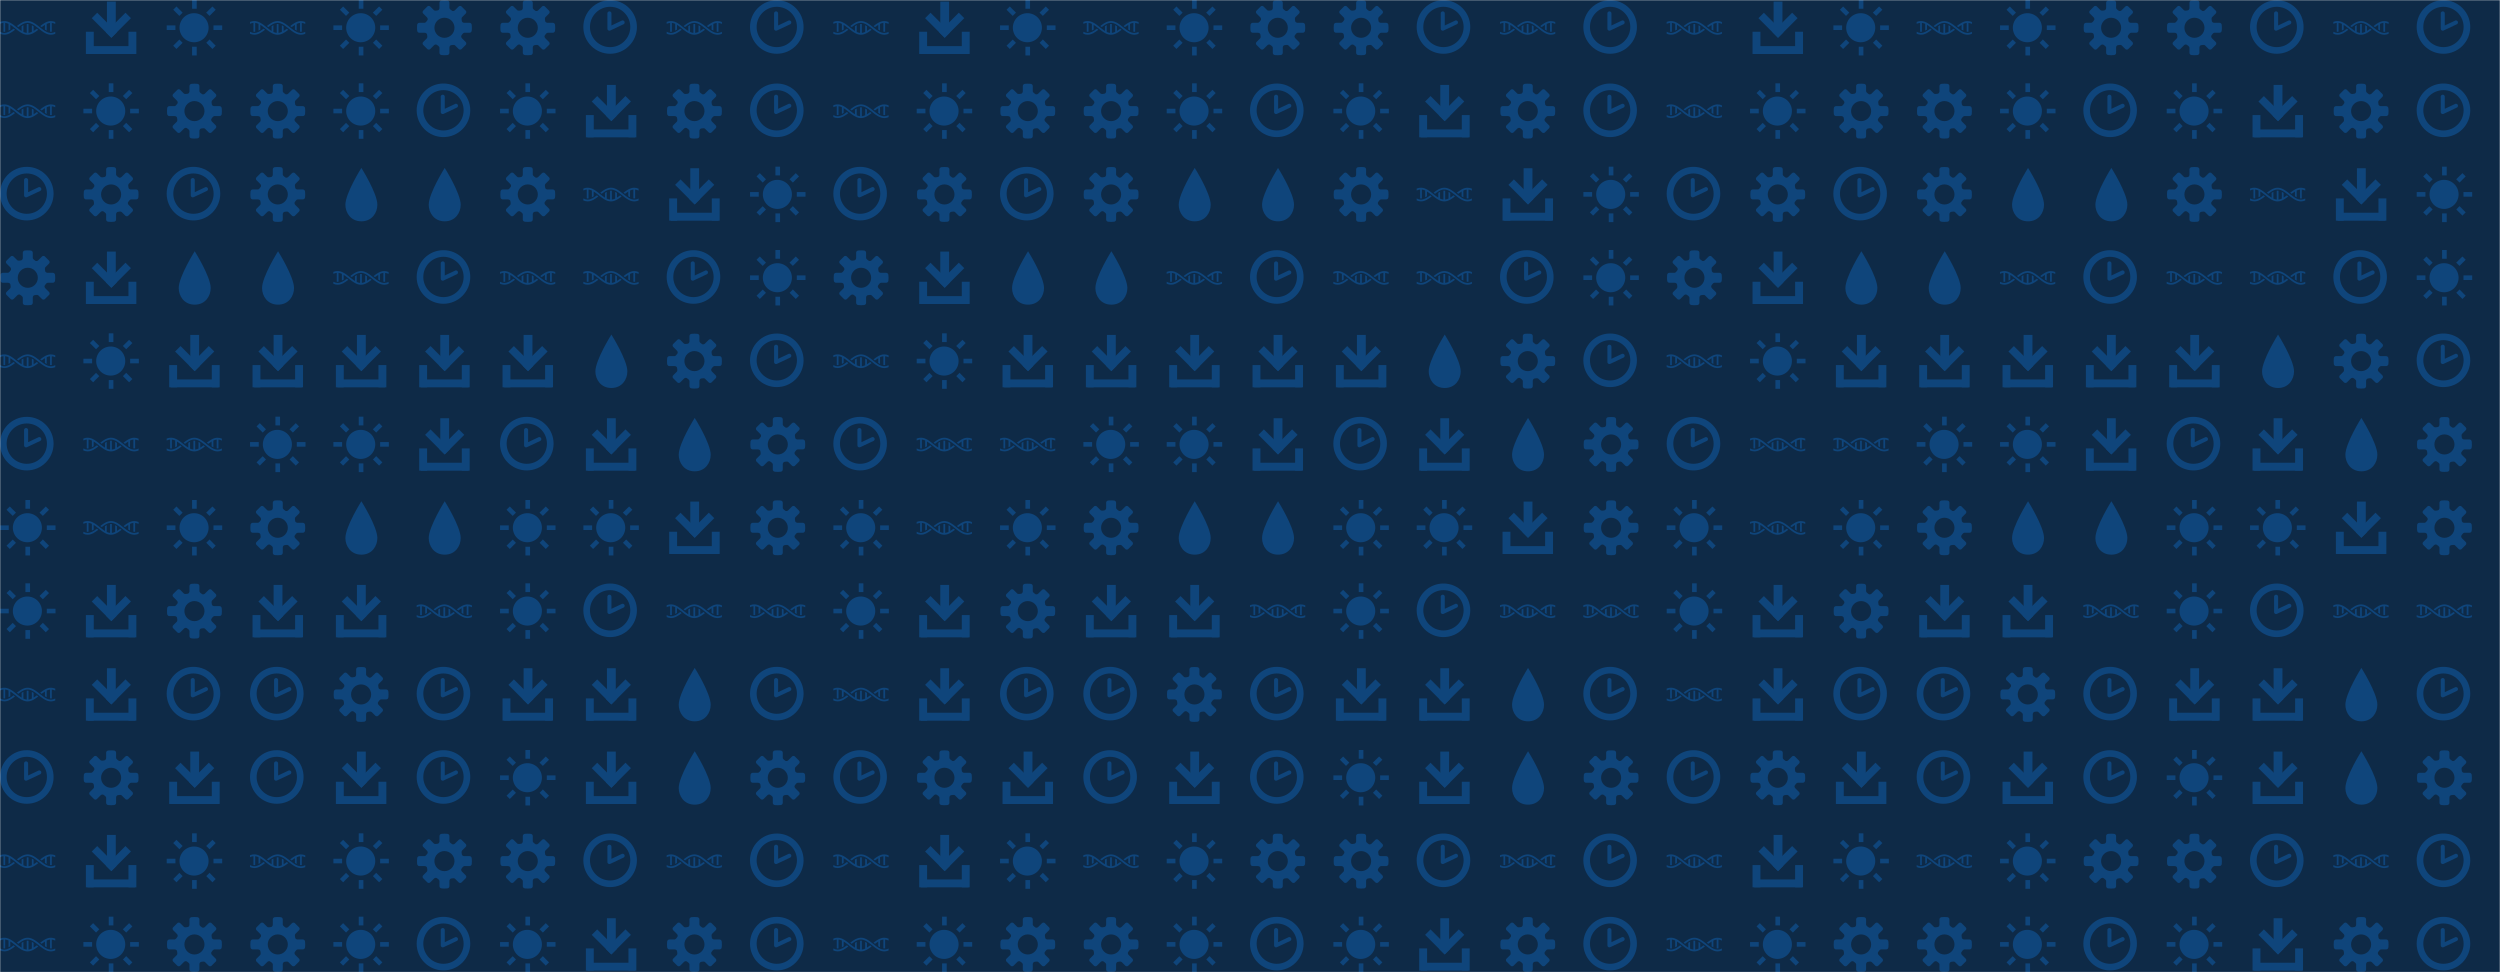 <svg xmlns="http://www.w3.org/2000/svg" version="1.1" xmlns:xlink="http://www.w3.org/1999/xlink" xmlns:svgjs="http://svgjs.dev/svgjs" width="1440" height="560" preserveAspectRatio="none" viewBox="0 0 1440 560"><g mask="url(&quot;#SvgjsMask1000&quot;)" fill="none"><rect width="1440" height="560" x="0" y="0" fill="#0e2a47"></rect><use xlink:href="#SvgjsG1007" transform="translate(0, 0)" fill="#0f457b"></use><use xlink:href="#SvgjsG1007" transform="translate(0, 480)" fill="#0f457b"></use><use xlink:href="#SvgjsG1007" transform="translate(480, 0)" fill="#0f457b"></use><use xlink:href="#SvgjsG1007" transform="translate(480, 480)" fill="#0f457b"></use><use xlink:href="#SvgjsG1007" transform="translate(960, 0)" fill="#0f457b"></use><use xlink:href="#SvgjsG1007" transform="translate(960, 480)" fill="#0f457b"></use></g><defs><mask id="SvgjsMask1000"><rect width="1440" height="560" fill="#ffffff"></rect></mask><g id="SvgjsG1005"><path d="M6.498 9.304L12.139 3.663l1.565 1.566-5.641 5.641z"></path><path d="M6.8 0.457h2.541v8.028H6.8z"></path><path d="M8.072 10.876L2.429 5.238l1.563-1.566L9.636 9.313zM1.2 13.277h13.733v2.266H1.2z"></path><path d="M0.733 9.143h2.267v6.4h-2.267z m12.267 0h2.267v6.4h-2.267z"></path></g><g id="SvgjsG1006"><path d="M3.474 10.969C3.474 7.665 8.077 0.361 8.077 0.361s4.602 7.305 4.602 10.608c0 2.247-1.506 4.771-4.602 4.771-3.095 0-4.603-2.524-4.603-4.771z" fill-rule="evenodd"></path></g><g id="SvgjsG1002"><path d="M7.713 15.485C3.459 15.485 0 12.025 0 7.768 0 3.513 3.459 0.051 7.713 0.051S15.432 3.513 15.432 7.768c0 4.257-3.465 7.716-7.719 7.717z m0-1.91c3.201 0 5.81-2.604 5.81-5.809 0-3.199-2.61-5.807-5.81-5.807-3.202 0-5.804 2.609-5.804 5.807-0.001 3.206 2.602 5.809 5.804 5.809z"></path><path d="M7.753 8.787a0.574 0.574 0 0 1-0.554-0.042 0.578 0.578 0 0 1-0.259-0.399L6.931 3.862a0.58 0.58 0 0 1 1.162 0v3.478l2.975-1.4a0.578 0.578 0 0 1 0.773 0.275c0.138 0.292 0.011 0.637-0.276 0.774l-3.81 1.798z"></path></g><g id="SvgjsG1001"><path d="M11.986 8.245a46.749 46.749 0 0 1-0.521-0.411c-0.146-0.116-0.293-0.233-0.44-0.348-0.88-0.688-1.797-1.316-2.816-1.407A2.815 2.815 0 0 0 7.954 6.067c-0.086 0-0.171 0.011-0.255 0.018-1.022 0.093-1.942 0.717-2.826 1.408l0.093 0.073c0.108 0.085 0.213 0.168 0.32 0.252C6.165 7.137 7.021 6.576 7.954 6.576c0.93 0 1.784 0.558 2.66 1.236a35.098 35.098 0 0 1 0.535 0.421c0.142 0.113 0.283 0.226 0.426 0.338C12.532 9.32 13.531 10 14.658 10c0.437 0 0.854-0.104 1.257-0.273v-0.557c-0.409 0.197-0.825 0.32-1.257 0.32-0.934 0-1.792-0.563-2.672-1.245z"></path><path d="M11.574 7.496c0.029 0.023 0.059 0.046 0.088 0.07 0.109 0.087 0.216 0.17 0.325 0.256 0.318-0.246 0.635-0.476 0.952-0.67v1.37c0.17 0.111 0.34 0.214 0.51 0.301V6.878c0.315-0.147 0.634-0.248 0.96-0.283v2.537c0.078 0.01 0.157 0.018 0.237 0.018 0.091 0 0.183-0.009 0.273-0.021V6.592c0.34 0.037 0.67 0.144 0.996 0.3V6.336C15.514 6.17 15.099 6.067 14.664 6.067c-1.128 0-2.13 0.68-3.09 1.429z m-7.248 1.08c-0.034-0.027-0.068-0.053-0.102-0.08-0.104-0.083-0.207-0.162-0.31-0.245-0.877 0.678-1.733 1.238-2.665 1.238C0.82 9.49 0.407 9.36 0 9.152v0.562C0.401 9.891 0.815 10 1.249 10c1.124 0 2.122-0.677 3.077-1.423z"></path><path d="M0.989 9.133c0.084 0.011 0.17 0.019 0.254 0.02 0.086 0 0.171-0.008 0.256-0.02V6.592c0.329 0.035 0.65 0.136 0.967 0.285-0.002 0.012-0.007 0.023-0.007 0.036v1.903a5.818 5.818 0 0 0 0.51-0.303V7.152c0.487 0.3 0.971 0.684 1.467 1.08C5.525 9.101 6.652 10 7.948 10c1.123 0 2.121-0.675 3.078-1.42l-0.106-0.084c-0.103-0.082-0.205-0.161-0.306-0.242-0.313 0.242-0.622 0.466-0.934 0.658V7.564A5.816 5.816 0 0 0 9.17 7.261v1.893c0 0.01 0.004 0.019 0.005 0.029-0.316 0.149-0.637 0.252-0.965 0.288V6.937a1.97 1.97 0 0 0-0.267-0.02c-0.082 0-0.163 0.008-0.243 0.017v2.541c-0.33-0.035-0.652-0.136-0.969-0.283 0.002-0.013 0.006-0.024 0.006-0.039V7.248a5.629 5.629 0 0 0-0.51 0.302v1.368c-0.49-0.299-0.976-0.686-1.474-1.083C3.666 6.966 2.539 6.067 1.243 6.067c-0.432 0-0.844 0.096-1.243 0.251v0.55c0.324-0.144 0.652-0.244 0.989-0.278V9.133z"></path></g><g id="SvgjsG1004"><path d="M2.524 8.637H0.014V7.308h2.51v1.329zM3.656 4.576L1.884 2.804l0.935-0.935 1.772 1.772-0.935 0.935z m0 6.817l0.935 0.935-1.772 1.773-0.934-0.936 1.771-1.772z m4.997-8.884h-1.33V-0.002h1.33v2.511z m-1.33 10.952h1.33v2.51h-1.33v-2.509zM12.344 4.576l-0.96-0.935 1.796-1.772 0.935 0.935-1.772 1.772z m0 6.792l1.771 1.797-0.935 0.936-1.771-1.774 0.936-0.96z m3.643-4.06v1.329h-2.51V7.308h2.509z"></path><path d="M3.702 7.984a4.184 4.184 0 1 0 8.368 0 4.184 4.184 0 1 0-8.368 0"></path></g><g id="SvgjsG1003"><path d="M15.233 9.431c0.295 0 0.569-0.239 0.61-0.532 0 0 0.056-0.411 0.056-0.899s-0.056-0.899-0.056-0.899c-0.041-0.292-0.315-0.531-0.61-0.53h-1.524c-0.295 0-0.602-0.188-0.681-0.418s-0.188-0.967 0.021-1.176l1.078-1.077c0.209-0.209 0.225-0.565 0.036-0.792l-1.268-1.268c-0.227-0.189-0.583-0.173-0.792 0.036l-1.078 1.077c-0.208 0.209-0.556 0.293-0.772 0.187s-0.822-0.552-0.821-0.847V0.767c0-0.295-0.239-0.569-0.531-0.61 0 0-0.411-0.057-0.9-0.056s-0.899 0.057-0.899 0.056c-0.293 0.04-0.532 0.315-0.532 0.61v1.524c0 0.295-0.188 0.601-0.418 0.681s-0.967 0.188-1.176-0.021l-1.078-1.078C3.689 1.665 3.333 1.649 3.107 1.837l-1.268 1.268c-0.189 0.227-0.173 0.583 0.036 0.792l1.077 1.078c0.209 0.209 0.293 0.556 0.187 0.772s-0.552 0.822-0.847 0.822H0.767c-0.295 0-0.569 0.239-0.61 0.531 0 0-0.057 0.411-0.056 0.899s0.057 0.899 0.056 0.9c0.04 0.293 0.315 0.532 0.61 0.532h1.525c0.295 0 0.601 0.188 0.681 0.417 0.079 0.23 0.188 0.967-0.02 1.176l-1.078 1.077C1.667 12.311 1.651 12.667 1.84 12.893l1.267 1.268c0.227 0.189 0.583 0.173 0.792-0.036l1.077-1.077c0.209-0.208 0.556-0.292 0.772-0.187s0.821 0.553 0.822 0.848v1.524c0 0.295 0.239 0.569 0.532 0.61 0 0 0.411 0.057 0.899 0.057s0.899-0.056 0.899-0.057c0.293-0.04 0.531-0.315 0.532-0.609v-1.524c0-0.295 0.188-0.602 0.418-0.681 0.23-0.079 0.967-0.188 1.176 0.021l1.077 1.077c0.209 0.209 0.565 0.225 0.792 0.036l1.268-1.267c0.189-0.227 0.173-0.583-0.036-0.792l-1.078-1.077c-0.209-0.209-0.293-0.557-0.186-0.773 0.106-0.216 0.552-0.822 0.847-0.822h1.525zM8 10.892c-1.597 0-2.891-1.294-2.891-2.892 0-1.596 1.295-2.891 2.891-2.891S10.892 6.404 10.892 8 9.597 10.892 8 10.892z"></path></g><g id="SvgjsG1007"><use xlink:href="#SvgjsG1001" transform="translate(0, 0) scale(2)" fill="#0f457b"></use><use xlink:href="#SvgjsG1001" transform="translate(0, 48) scale(2)" fill="#0f457b"></use><use xlink:href="#SvgjsG1002" transform="translate(0, 96) scale(2)" fill="#0f457b"></use><use xlink:href="#SvgjsG1003" transform="translate(0, 144) scale(2)" fill="#0f457b"></use><use xlink:href="#SvgjsG1001" transform="translate(0, 192) scale(2)" fill="#0f457b"></use><use xlink:href="#SvgjsG1002" transform="translate(0, 240) scale(2)" fill="#0f457b"></use><use xlink:href="#SvgjsG1004" transform="translate(0, 288) scale(2)" fill="#0f457b"></use><use xlink:href="#SvgjsG1004" transform="translate(0, 336) scale(2)" fill="#0f457b"></use><use xlink:href="#SvgjsG1001" transform="translate(0, 384) scale(2)" fill="#0f457b"></use><use xlink:href="#SvgjsG1002" transform="translate(0, 432) scale(2)" fill="#0f457b"></use><use xlink:href="#SvgjsG1005" transform="translate(48, 0) scale(2)" fill="#0f457b"></use><use xlink:href="#SvgjsG1004" transform="translate(48, 48) scale(2)" fill="#0f457b"></use><use xlink:href="#SvgjsG1003" transform="translate(48, 96) scale(2)" fill="#0f457b"></use><use xlink:href="#SvgjsG1005" transform="translate(48, 144) scale(2)" fill="#0f457b"></use><use xlink:href="#SvgjsG1004" transform="translate(48, 192) scale(2)" fill="#0f457b"></use><use xlink:href="#SvgjsG1001" transform="translate(48, 240) scale(2)" fill="#0f457b"></use><use xlink:href="#SvgjsG1001" transform="translate(48, 288) scale(2)" fill="#0f457b"></use><use xlink:href="#SvgjsG1005" transform="translate(48, 336) scale(2)" fill="#0f457b"></use><use xlink:href="#SvgjsG1005" transform="translate(48, 384) scale(2)" fill="#0f457b"></use><use xlink:href="#SvgjsG1003" transform="translate(48, 432) scale(2)" fill="#0f457b"></use><use xlink:href="#SvgjsG1004" transform="translate(96, 0) scale(2)" fill="#0f457b"></use><use xlink:href="#SvgjsG1003" transform="translate(96, 48) scale(2)" fill="#0f457b"></use><use xlink:href="#SvgjsG1002" transform="translate(96, 96) scale(2)" fill="#0f457b"></use><use xlink:href="#SvgjsG1006" transform="translate(96, 144) scale(2)" fill="#0f457b"></use><use xlink:href="#SvgjsG1005" transform="translate(96, 192) scale(2)" fill="#0f457b"></use><use xlink:href="#SvgjsG1001" transform="translate(96, 240) scale(2)" fill="#0f457b"></use><use xlink:href="#SvgjsG1004" transform="translate(96, 288) scale(2)" fill="#0f457b"></use><use xlink:href="#SvgjsG1003" transform="translate(96, 336) scale(2)" fill="#0f457b"></use><use xlink:href="#SvgjsG1002" transform="translate(96, 384) scale(2)" fill="#0f457b"></use><use xlink:href="#SvgjsG1005" transform="translate(96, 432) scale(2)" fill="#0f457b"></use><use xlink:href="#SvgjsG1001" transform="translate(144, 0) scale(2)" fill="#0f457b"></use><use xlink:href="#SvgjsG1003" transform="translate(144, 48) scale(2)" fill="#0f457b"></use><use xlink:href="#SvgjsG1003" transform="translate(144, 96) scale(2)" fill="#0f457b"></use><use xlink:href="#SvgjsG1006" transform="translate(144, 144) scale(2)" fill="#0f457b"></use><use xlink:href="#SvgjsG1005" transform="translate(144, 192) scale(2)" fill="#0f457b"></use><use xlink:href="#SvgjsG1004" transform="translate(144, 240) scale(2)" fill="#0f457b"></use><use xlink:href="#SvgjsG1003" transform="translate(144, 288) scale(2)" fill="#0f457b"></use><use xlink:href="#SvgjsG1005" transform="translate(144, 336) scale(2)" fill="#0f457b"></use><use xlink:href="#SvgjsG1002" transform="translate(144, 384) scale(2)" fill="#0f457b"></use><use xlink:href="#SvgjsG1002" transform="translate(144, 432) scale(2)" fill="#0f457b"></use><use xlink:href="#SvgjsG1004" transform="translate(192, 0) scale(2)" fill="#0f457b"></use><use xlink:href="#SvgjsG1004" transform="translate(192, 48) scale(2)" fill="#0f457b"></use><use xlink:href="#SvgjsG1006" transform="translate(192, 96) scale(2)" fill="#0f457b"></use><use xlink:href="#SvgjsG1001" transform="translate(192, 144) scale(2)" fill="#0f457b"></use><use xlink:href="#SvgjsG1005" transform="translate(192, 192) scale(2)" fill="#0f457b"></use><use xlink:href="#SvgjsG1004" transform="translate(192, 240) scale(2)" fill="#0f457b"></use><use xlink:href="#SvgjsG1006" transform="translate(192, 288) scale(2)" fill="#0f457b"></use><use xlink:href="#SvgjsG1005" transform="translate(192, 336) scale(2)" fill="#0f457b"></use><use xlink:href="#SvgjsG1003" transform="translate(192, 384) scale(2)" fill="#0f457b"></use><use xlink:href="#SvgjsG1005" transform="translate(192, 432) scale(2)" fill="#0f457b"></use><use xlink:href="#SvgjsG1003" transform="translate(240, 0) scale(2)" fill="#0f457b"></use><use xlink:href="#SvgjsG1002" transform="translate(240, 48) scale(2)" fill="#0f457b"></use><use xlink:href="#SvgjsG1006" transform="translate(240, 96) scale(2)" fill="#0f457b"></use><use xlink:href="#SvgjsG1002" transform="translate(240, 144) scale(2)" fill="#0f457b"></use><use xlink:href="#SvgjsG1005" transform="translate(240, 192) scale(2)" fill="#0f457b"></use><use xlink:href="#SvgjsG1005" transform="translate(240, 240) scale(2)" fill="#0f457b"></use><use xlink:href="#SvgjsG1006" transform="translate(240, 288) scale(2)" fill="#0f457b"></use><use xlink:href="#SvgjsG1001" transform="translate(240, 336) scale(2)" fill="#0f457b"></use><use xlink:href="#SvgjsG1002" transform="translate(240, 384) scale(2)" fill="#0f457b"></use><use xlink:href="#SvgjsG1002" transform="translate(240, 432) scale(2)" fill="#0f457b"></use><use xlink:href="#SvgjsG1003" transform="translate(288, 0) scale(2)" fill="#0f457b"></use><use xlink:href="#SvgjsG1004" transform="translate(288, 48) scale(2)" fill="#0f457b"></use><use xlink:href="#SvgjsG1003" transform="translate(288, 96) scale(2)" fill="#0f457b"></use><use xlink:href="#SvgjsG1001" transform="translate(288, 144) scale(2)" fill="#0f457b"></use><use xlink:href="#SvgjsG1005" transform="translate(288, 192) scale(2)" fill="#0f457b"></use><use xlink:href="#SvgjsG1002" transform="translate(288, 240) scale(2)" fill="#0f457b"></use><use xlink:href="#SvgjsG1004" transform="translate(288, 288) scale(2)" fill="#0f457b"></use><use xlink:href="#SvgjsG1004" transform="translate(288, 336) scale(2)" fill="#0f457b"></use><use xlink:href="#SvgjsG1005" transform="translate(288, 384) scale(2)" fill="#0f457b"></use><use xlink:href="#SvgjsG1004" transform="translate(288, 432) scale(2)" fill="#0f457b"></use><use xlink:href="#SvgjsG1002" transform="translate(336, 0) scale(2)" fill="#0f457b"></use><use xlink:href="#SvgjsG1005" transform="translate(336, 48) scale(2)" fill="#0f457b"></use><use xlink:href="#SvgjsG1001" transform="translate(336, 96) scale(2)" fill="#0f457b"></use><use xlink:href="#SvgjsG1001" transform="translate(336, 144) scale(2)" fill="#0f457b"></use><use xlink:href="#SvgjsG1006" transform="translate(336, 192) scale(2)" fill="#0f457b"></use><use xlink:href="#SvgjsG1005" transform="translate(336, 240) scale(2)" fill="#0f457b"></use><use xlink:href="#SvgjsG1004" transform="translate(336, 288) scale(2)" fill="#0f457b"></use><use xlink:href="#SvgjsG1002" transform="translate(336, 336) scale(2)" fill="#0f457b"></use><use xlink:href="#SvgjsG1005" transform="translate(336, 384) scale(2)" fill="#0f457b"></use><use xlink:href="#SvgjsG1005" transform="translate(336, 432) scale(2)" fill="#0f457b"></use><use xlink:href="#SvgjsG1001" transform="translate(384, 0) scale(2)" fill="#0f457b"></use><use xlink:href="#SvgjsG1003" transform="translate(384, 48) scale(2)" fill="#0f457b"></use><use xlink:href="#SvgjsG1005" transform="translate(384, 96) scale(2)" fill="#0f457b"></use><use xlink:href="#SvgjsG1002" transform="translate(384, 144) scale(2)" fill="#0f457b"></use><use xlink:href="#SvgjsG1003" transform="translate(384, 192) scale(2)" fill="#0f457b"></use><use xlink:href="#SvgjsG1006" transform="translate(384, 240) scale(2)" fill="#0f457b"></use><use xlink:href="#SvgjsG1005" transform="translate(384, 288) scale(2)" fill="#0f457b"></use><use xlink:href="#SvgjsG1001" transform="translate(384, 336) scale(2)" fill="#0f457b"></use><use xlink:href="#SvgjsG1006" transform="translate(384, 384) scale(2)" fill="#0f457b"></use><use xlink:href="#SvgjsG1006" transform="translate(384, 432) scale(2)" fill="#0f457b"></use><use xlink:href="#SvgjsG1002" transform="translate(432, 0) scale(2)" fill="#0f457b"></use><use xlink:href="#SvgjsG1002" transform="translate(432, 48) scale(2)" fill="#0f457b"></use><use xlink:href="#SvgjsG1004" transform="translate(432, 96) scale(2)" fill="#0f457b"></use><use xlink:href="#SvgjsG1004" transform="translate(432, 144) scale(2)" fill="#0f457b"></use><use xlink:href="#SvgjsG1002" transform="translate(432, 192) scale(2)" fill="#0f457b"></use><use xlink:href="#SvgjsG1003" transform="translate(432, 240) scale(2)" fill="#0f457b"></use><use xlink:href="#SvgjsG1003" transform="translate(432, 288) scale(2)" fill="#0f457b"></use><use xlink:href="#SvgjsG1001" transform="translate(432, 336) scale(2)" fill="#0f457b"></use><use xlink:href="#SvgjsG1002" transform="translate(432, 384) scale(2)" fill="#0f457b"></use><use xlink:href="#SvgjsG1003" transform="translate(432, 432) scale(2)" fill="#0f457b"></use></g></defs></svg>